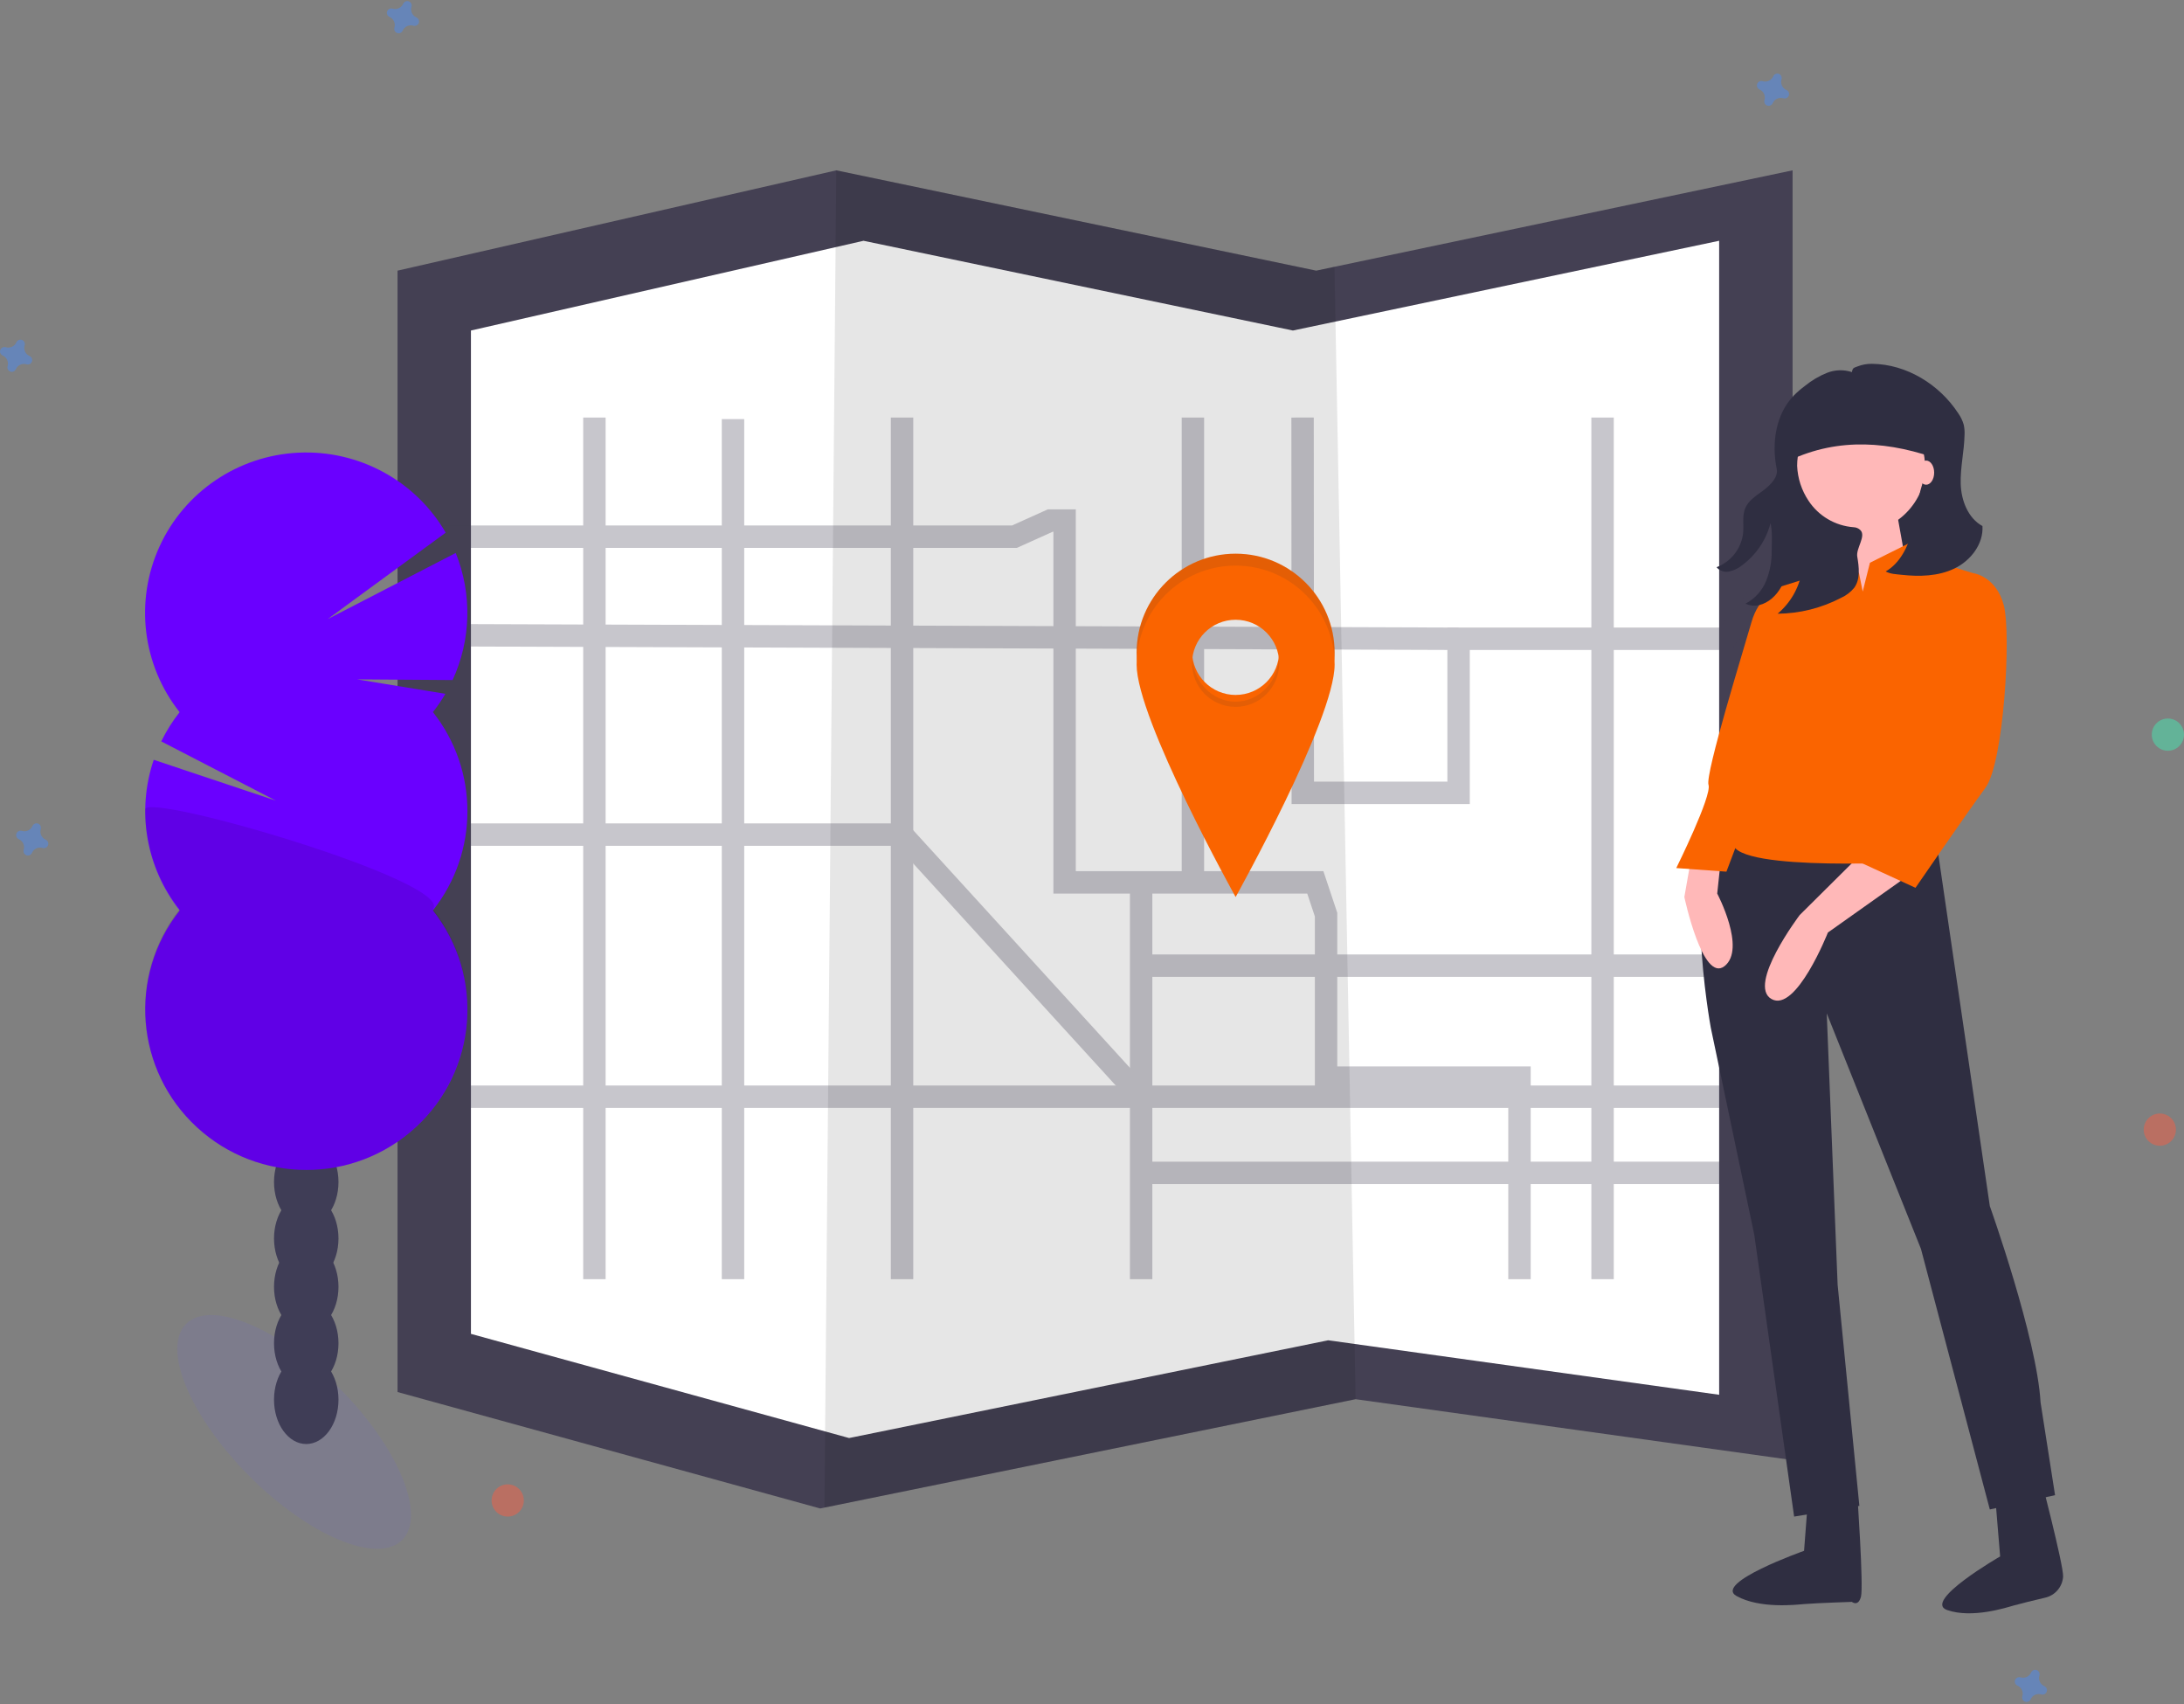 <svg width="482" height="376" viewBox="0 0 482 376" fill="none" xmlns="http://www.w3.org/2000/svg">
<rect x="0" y="0" width="482" height="376" fill="#808080" stroke="none"/>
<path d="M395.615 37.583V322.148L299.179 308.71L181.95 332.626L181.006 332.819L87.731 307.129V59.716L184.563 37.583L290.484 59.716L294.511 58.866L395.615 37.583Z" fill="#444053"/>
<path d="M379.409 53.123V307.734L293.127 295.711L188.237 317.109L187.391 317.279L103.935 294.296V72.924L190.577 53.123L285.345 72.924L288.949 72.166L379.409 53.123Z" fill="white"/>
<path opacity="0.5" d="M91.905 3.85C90.995 3.453 90.527 2.438 90.816 1.488C90.839 1.418 90.853 1.345 90.859 1.272C90.885 0.84 90.626 0.443 90.22 0.293C89.815 0.144 89.359 0.277 89.099 0.622C89.055 0.682 89.019 0.747 88.99 0.815C88.594 1.725 87.578 2.193 86.629 1.903C86.559 1.881 86.486 1.867 86.412 1.861C85.981 1.835 85.583 2.094 85.434 2.5C85.284 2.905 85.418 3.361 85.763 3.621C85.823 3.665 85.887 3.701 85.955 3.73C86.865 4.126 87.334 5.142 87.044 6.091C87.021 6.161 87.007 6.234 87.002 6.308C86.975 6.739 87.235 7.137 87.64 7.286C88.046 7.436 88.501 7.302 88.762 6.957C88.805 6.897 88.842 6.833 88.87 6.765C89.266 5.855 90.282 5.386 91.231 5.676C91.302 5.699 91.374 5.713 91.448 5.718C91.88 5.745 92.277 5.485 92.427 5.08C92.576 4.674 92.443 4.218 92.097 3.958C92.038 3.915 91.973 3.878 91.905 3.85Z" fill="#4D8AF0"/>
<path opacity="0.5" d="M10.089 185.267C9.179 184.87 8.71 183.855 9 182.905C9.023 182.835 9.037 182.762 9.043 182.689C9.069 182.257 8.809 181.86 8.404 181.71C7.998 181.56 7.543 181.694 7.282 182.039C7.239 182.099 7.202 182.164 7.174 182.232C6.778 183.142 5.762 183.61 4.813 183.32C4.742 183.298 4.67 183.284 4.596 183.278C4.165 183.252 3.767 183.511 3.617 183.917C3.468 184.322 3.602 184.778 3.947 185.038C4.006 185.082 4.071 185.118 4.139 185.147C5.049 185.543 5.517 186.559 5.228 187.508C5.205 187.578 5.191 187.651 5.185 187.725C5.159 188.156 5.418 188.554 5.824 188.703C6.23 188.853 6.685 188.719 6.945 188.374C6.989 188.314 7.025 188.25 7.054 188.181C7.45 187.272 8.466 186.803 9.415 187.093C9.485 187.115 9.558 187.13 9.632 187.135C10.063 187.162 10.461 186.902 10.61 186.497C10.76 186.091 10.626 185.635 10.281 185.375C10.221 185.332 10.157 185.295 10.089 185.267Z" fill="#4D8AF0"/>
<path opacity="0.5" d="M419.75 122.956C421.714 122.956 423.307 121.363 423.307 119.399C423.307 117.434 421.714 115.841 419.75 115.841C417.785 115.841 416.192 117.434 416.192 119.399C416.192 121.363 417.785 122.956 419.75 122.956Z" fill="#F55F44"/>
<path opacity="0.5" d="M112.051 334.609C114.016 334.609 115.609 333.016 115.609 331.052C115.609 329.087 114.016 327.494 112.051 327.494C110.087 327.494 108.494 329.087 108.494 331.052C108.494 333.016 110.087 334.609 112.051 334.609Z" fill="#F55F44"/>
<path opacity="0.5" d="M476.665 252.793C478.629 252.793 480.222 251.201 480.222 249.236C480.222 247.272 478.629 245.679 476.665 245.679C474.7 245.679 473.107 247.272 473.107 249.236C473.107 251.201 474.7 252.793 476.665 252.793Z" fill="#F55F44"/>
<path opacity="0.5" d="M394.266 19.857C393.356 19.461 392.888 18.445 393.178 17.496C393.2 17.425 393.215 17.353 393.22 17.279C393.247 16.848 392.987 16.45 392.581 16.3C392.176 16.151 391.72 16.285 391.46 16.63C391.416 16.689 391.38 16.754 391.352 16.822C390.955 17.732 389.94 18.2 388.99 17.911C388.92 17.888 388.847 17.874 388.774 17.868C388.342 17.842 387.945 18.102 387.795 18.507C387.645 18.913 387.779 19.368 388.124 19.628C388.184 19.672 388.249 19.709 388.317 19.737C389.227 20.133 389.695 21.149 389.405 22.098C389.383 22.169 389.368 22.241 389.363 22.315C389.337 22.746 389.596 23.144 390.002 23.294C390.407 23.443 390.863 23.309 391.123 22.964C391.167 22.905 391.203 22.84 391.231 22.772C391.628 21.862 392.643 21.394 393.593 21.683C393.663 21.706 393.736 21.72 393.809 21.726C394.241 21.752 394.639 21.492 394.788 21.087C394.938 20.681 394.804 20.226 394.459 19.965C394.399 19.922 394.335 19.886 394.266 19.857Z" fill="#4D8AF0"/>
<path opacity="0.5" d="M451.181 372.019C450.271 371.623 449.803 370.608 450.093 369.658C450.115 369.588 450.13 369.515 450.135 369.442C450.162 369.01 449.902 368.612 449.496 368.463C449.091 368.313 448.635 368.447 448.375 368.792C448.332 368.852 448.295 368.916 448.267 368.985C447.87 369.895 446.855 370.363 445.905 370.073C445.835 370.051 445.762 370.036 445.689 370.031C445.257 370.004 444.86 370.264 444.71 370.67C444.56 371.075 444.694 371.531 445.039 371.791C445.099 371.834 445.164 371.871 445.232 371.899C446.142 372.296 446.61 373.311 446.32 374.261C446.298 374.331 446.284 374.404 446.278 374.477C446.252 374.909 446.511 375.306 446.917 375.456C447.322 375.606 447.778 375.472 448.038 375.127C448.082 375.067 448.118 375.002 448.147 374.934C448.543 374.024 449.558 373.556 450.508 373.846C450.578 373.868 450.651 373.882 450.725 373.888C451.156 373.914 451.554 373.655 451.703 373.249C451.853 372.844 451.719 372.388 451.374 372.128C451.314 372.084 451.25 372.048 451.181 372.019Z" fill="#4D8AF0"/>
<path opacity="0.5" d="M6.532 78.551C5.622 78.154 5.154 77.139 5.443 76.19C5.466 76.119 5.48 76.046 5.486 75.973C5.512 75.541 5.253 75.144 4.847 74.994C4.442 74.845 3.986 74.978 3.726 75.324C3.682 75.383 3.646 75.448 3.617 75.516C3.221 76.426 2.205 76.894 1.256 76.605C1.186 76.582 1.113 76.568 1.039 76.562C0.608 76.536 0.21 76.795 0.061 77.201C-0.089 77.606 0.045 78.062 0.39 78.322C0.45 78.366 0.514 78.402 0.582 78.431C1.492 78.827 1.961 79.843 1.671 80.792C1.648 80.862 1.634 80.935 1.629 81.009C1.602 81.44 1.862 81.838 2.267 81.987C2.673 82.137 3.128 82.003 3.389 81.658C3.432 81.598 3.469 81.534 3.497 81.466C3.893 80.556 4.909 80.087 5.858 80.377C5.929 80.4 6.001 80.414 6.075 80.419C6.507 80.446 6.904 80.186 7.054 79.781C7.203 79.375 7.07 78.919 6.724 78.659C6.665 78.616 6.6 78.579 6.532 78.551Z" fill="#4D8AF0"/>
<path opacity="0.5" d="M44.465 140.742C46.43 140.742 48.023 139.149 48.023 137.184C48.023 135.22 46.43 133.627 44.465 133.627C42.501 133.627 40.908 135.22 40.908 137.184C40.908 139.149 42.501 140.742 44.465 140.742Z" fill="#47E6B1"/>
<path opacity="0.5" d="M478.443 165.642C480.408 165.642 482 164.049 482 162.085C482 160.12 480.408 158.528 478.443 158.528C476.478 158.528 474.886 160.12 474.886 162.085C474.886 164.049 476.478 165.642 478.443 165.642Z" fill="#47E6B1"/>
<path opacity="0.1" d="M181.95 332.626L184.563 37.583L290.484 59.716L294.511 58.866L299.179 308.71L181.95 332.626Z" fill="black"/>
<g opacity="0.3">
<path d="M287.474 92.125L287.521 174.925H321.906V140.936H380.795L387.712 132.067" stroke="#444053" stroke-width="4.948"/>
<path d="M96.032 118.407H223.889L231.793 114.85H234.955V194.687H290.287L292.659 201.801V237.767H335.344V282.23" stroke="#444053" stroke-width="4.948"/>
<path d="M251.844 282.23V194.687" stroke="#444053" stroke-width="4.948"/>
<path d="M387.71 258.777H251.842" stroke="#444053" stroke-width="4.948"/>
<path d="M353.682 92.125V282.23" stroke="#444053" stroke-width="4.948"/>
<path d="M95.637 241.972H387.711" stroke="#444053" stroke-width="4.948"/>
<path d="M131.184 282.23V92.125" stroke="#444053" stroke-width="4.948"/>
<path d="M199.077 92.125V282.23" stroke="#444053" stroke-width="4.948"/>
<path d="M96.032 140.145L321.906 140.935" stroke="#444053" stroke-width="4.948"/>
<path d="M161.771 92.469V282.23" stroke="#444053" stroke-width="4.948"/>
<path d="M95.637 184.142H199.076L251.843 241.972" stroke="#444053" stroke-width="4.948"/>
<path d="M263.273 92.125V194.687" stroke="#444053" stroke-width="4.948"/>
<path d="M251.842 213.057H387.71" stroke="#444053" stroke-width="4.948"/>
</g>
<path fill-rule="evenodd" clip-rule="evenodd" d="M250.85 144.01C250.85 131.944 260.631 122.162 272.698 122.162C284.764 122.162 294.546 131.944 294.546 144.01C294.546 156.093 272.698 195.28 272.698 195.28C272.698 195.28 250.85 156.077 250.85 144.01ZM263.086 143.718C263.086 149.026 267.39 153.33 272.698 153.33V153.326C278.005 153.326 282.308 149.025 282.31 143.718C282.31 138.409 278.007 134.106 272.698 134.106C267.39 134.106 263.086 138.409 263.086 143.718Z" fill="#FA6400"/>
<path opacity="0.1" fill-rule="evenodd" clip-rule="evenodd" d="M250.85 144.01C250.85 131.944 260.631 122.162 272.698 122.162C284.764 122.162 294.546 131.944 294.546 144.01C294.546 156.093 272.698 195.28 272.698 195.28C272.698 195.28 250.85 156.077 250.85 144.01ZM263.086 144.459C263.086 150.177 267.39 154.812 272.698 154.812V154.808C278.005 154.808 282.308 150.175 282.31 144.459C282.31 138.741 278.007 134.106 272.698 134.106C267.39 134.106 263.086 138.741 263.086 144.459Z" fill="#1E2933"/>
<path fill-rule="evenodd" clip-rule="evenodd" d="M250.85 146.642C250.85 134.576 260.631 124.794 272.698 124.794C284.764 124.794 294.546 134.576 294.546 146.642C294.546 158.724 272.698 197.911 272.698 197.911C272.698 197.911 250.85 158.709 250.85 146.642ZM263.086 146.35C263.086 151.658 267.39 155.962 272.698 155.962V155.958C278.005 155.958 282.308 151.657 282.31 146.35C282.31 141.041 278.007 136.738 272.698 136.738C267.39 136.738 263.086 141.041 263.086 146.35Z" fill="#FA6400"/>
<path opacity="0.1" d="M88.758 339.773C94.182 334.35 87.905 319.28 74.738 306.114C61.572 292.948 46.502 286.671 41.079 292.094C35.656 297.517 41.932 312.587 55.099 325.753C68.265 338.92 83.335 345.197 88.758 339.773Z" fill="#6C63FF"/>
<path d="M67.587 318.601C71.516 318.601 74.701 314.222 74.701 308.819C74.701 303.417 71.516 299.037 67.587 299.037C63.658 299.037 60.473 303.417 60.473 308.819C60.473 314.222 63.658 318.601 67.587 318.601Z" fill="#3F3D56"/>
<path d="M67.587 306.151C71.516 306.151 74.701 301.772 74.701 296.369C74.701 290.966 71.516 286.587 67.587 286.587C63.658 286.587 60.473 290.966 60.473 296.369C60.473 301.772 63.658 306.151 67.587 306.151Z" fill="#3F3D56"/>
<path d="M67.587 293.701C71.516 293.701 74.701 289.321 74.701 283.919C74.701 278.516 71.516 274.137 67.587 274.137C63.658 274.137 60.473 278.516 60.473 283.919C60.473 289.321 63.658 293.701 67.587 293.701Z" fill="#3F3D56"/>
<path d="M67.587 283.03C71.516 283.03 74.701 278.65 74.701 273.247C74.701 267.845 71.516 263.465 67.587 263.465C63.658 263.465 60.473 267.845 60.473 273.247C60.473 278.65 63.658 283.03 67.587 283.03Z" fill="#3F3D56"/>
<path d="M67.587 270.579C71.516 270.579 74.701 266.2 74.701 260.797C74.701 255.394 71.516 251.015 67.587 251.015C63.658 251.015 60.473 255.394 60.473 260.797C60.473 266.2 63.658 270.579 67.587 270.579Z" fill="#3F3D56"/>
<path d="M67.587 258.129C71.516 258.129 74.701 254.148 74.701 249.236C74.701 244.325 71.516 240.343 67.587 240.343C63.658 240.343 60.473 244.325 60.473 249.236C60.473 254.148 63.658 258.129 67.587 258.129Z" fill="#3F3D56"/>
<path d="M95.529 157.127C96.544 155.843 97.469 154.49 98.296 153.079L78.79 149.891L99.886 150.043C103.976 141.188 104.226 131.048 100.578 122.004L72.281 136.619L98.365 117.522C91.705 106.048 79.164 99.239 65.866 99.875C52.568 100.511 40.742 108.488 35.219 120.544C29.696 132.601 31.403 146.718 39.641 157.127C38.06 159.125 36.701 161.287 35.588 163.577L60.903 176.657L33.928 167.639C30.08 178.968 32.236 191.466 39.662 200.868C28.198 215.375 29.861 236.214 43.482 248.737C57.104 261.26 78.108 261.26 91.729 248.737C105.35 236.214 107.014 215.375 95.549 200.868C105.694 188.03 105.694 169.951 95.549 157.113L95.529 157.127Z" fill="#6A00FF"/>
<path opacity="0.1" d="M32.015 178.616C32.002 186.591 34.684 194.337 39.628 200.598C28.157 215.172 29.822 236.11 43.45 248.693C57.079 261.275 78.094 261.275 91.723 248.693C105.352 236.11 107.016 215.172 95.546 200.598C100.314 194.552 32.015 174.625 32.015 178.616Z" fill="black"/>
<path d="M393.069 134.591L425.988 135.406L430.42 96.277H393.069V134.591Z" fill="#2F2E41"/>
<path d="M427.149 184.215L439.146 266.105C439.146 266.105 449.543 295.239 450.343 309.412L453.542 329.885L439.146 333.034L423.95 275.554L403.155 223.585L405.555 283.428L410.353 332.247L395.957 334.609L387.159 272.404L377.562 226.735C377.562 226.735 370.364 187.365 381.561 183.428L427.149 184.215Z" fill="#2F2E41"/>
<path d="M439.814 323.937L441.422 343.405C441.422 343.405 424.212 353.31 429.734 355.23C435.256 357.15 442.814 354.68 444.36 354.244C445.993 353.783 449.041 353.048 451.347 352.504C453.539 352.005 455.147 350.142 455.314 347.91L455.318 347.839C455.457 345.443 450.028 324.625 450.028 324.625L439.814 323.937Z" fill="#2F2E41"/>
<path d="M399.539 323.937L398.151 342.165C398.151 342.165 378.076 349.262 383.251 352.136C388.426 355.01 396.511 354.044 398.151 353.912C401.176 353.67 408.702 353.428 408.702 353.428C408.702 353.428 410.093 354.575 410.704 352.298C411.315 350.022 409.889 329.685 409.889 329.685L399.539 323.937Z" fill="#2F2E41"/>
<path d="M409.966 117.62C418.315 117.62 425.084 110.851 425.084 102.502C425.084 94.152 418.315 87.384 409.966 87.384C401.616 87.384 394.848 94.152 394.848 102.502C394.848 110.851 401.616 117.62 409.966 117.62Z" fill="#FFB8B8"/>
<path d="M418.479 112.284L421.528 129.24L408.569 135.406L405.521 113.825L418.479 112.284Z" fill="#FFB8B8"/>
<path d="M419.749 194.168L403.41 205.749C403.41 205.749 396.407 223.506 390.961 220.418C385.514 217.33 397.185 201.889 397.185 201.889L410.412 188.764L419.749 194.168Z" fill="#FFB8B8"/>
<path d="M373.34 188.764L371.727 197.912C371.727 197.912 375.759 216.972 380.598 213.16C385.438 209.348 378.985 197.15 378.985 197.15L379.792 189.526L373.34 188.764Z" fill="#FFB8B8"/>
<path d="M411.092 130.521L412.683 124.165L422.231 119.399L425.413 123.371L435.756 126.549L423.822 190.105C423.822 190.105 383.245 192.488 382.45 186.132C381.654 179.777 390.406 162.299 390.406 162.299C390.406 162.299 388.019 153.56 388.815 148.793L391.997 129.726L404.727 125.754L407.634 122.242L410.296 126.549L411.092 130.521Z" fill="#FA6400"/>
<path d="M433.307 128.089L435.746 126.513C435.746 126.513 440.622 127.301 442.248 133.607C443.873 139.913 442.248 168.29 438.184 173.807C434.12 179.325 422.741 195.878 422.741 195.878L407.299 188.784L423.554 170.655L427.618 147.795L433.307 128.089Z" fill="#FA6400"/>
<path d="M398.406 131.666L392.082 130.07C392.082 130.07 388.129 131.666 386.548 137.253C384.968 142.84 376.272 170.773 377.063 173.167C377.853 175.561 369.948 191.523 369.948 191.523L381.015 192.321L387.339 175.561L393.663 158.801L398.406 131.666Z" fill="#FA6400"/>
<path d="M437.519 116.065C434.317 114.315 432.827 110.388 432.72 106.755C432.614 103.122 433.5 99.526 433.569 95.892C433.605 95.148 433.541 94.403 433.38 93.677C433.114 92.775 432.701 91.922 432.155 91.155C427.992 84.806 420.754 80.34 413.13 80.27C412.028 80.256 410.935 80.456 409.911 80.859C409.122 81.173 408.865 81.135 408.714 82.098C406.908 81.505 404.949 81.567 403.185 82.273C401.437 82.98 399.807 83.946 398.349 85.138C397.483 85.779 396.666 86.483 395.905 87.244C391.876 91.397 390.948 97.798 392.115 103.452C392.495 105.291 390.674 107.065 389.168 108.194C387.661 109.324 385.922 110.36 385.182 112.087C384.47 113.747 384.861 115.646 384.718 117.446C384.39 120.916 382.112 123.901 378.841 125.148C379.507 125.942 380.557 126.309 381.576 126.105C382.62 125.886 383.597 125.423 384.427 124.755C387.545 122.455 389.776 119.161 390.747 115.423C391.19 117.425 391.018 119.491 391.002 121.541C391.041 123.829 390.617 126.102 389.756 128.224C388.881 130.356 387.278 132.113 385.229 133.185C387.205 134.148 389.383 133.45 391.057 132.029C392.732 130.609 393.721 128.547 394.411 126.468C395.535 123.081 395.991 119.509 395.754 115.949C397.592 119.029 398.264 122.66 397.648 126.189C397.005 129.787 395.117 133.048 392.311 135.406C397.203 135.365 402.013 134.159 406.341 131.89C407.458 131.386 408.443 130.632 409.218 129.685C410.611 127.763 410.281 125.141 409.891 122.804C409.582 120.956 411.903 118.284 410.574 116.956C410.179 116.568 409.651 116.342 409.096 116.325C405.045 116.023 401.365 113.865 399.137 110.484C397.604 108.191 396.734 105.523 396.62 102.771C396.623 97.251 399.877 92.245 404.935 89.979C409.994 87.713 415.918 88.608 420.073 92.265C424.227 95.922 425.842 101.664 424.199 106.936C423.719 108.489 423.376 110.08 423.172 111.693C422.931 113.563 422.549 115.413 422.027 117.226C421.022 120.711 419.318 124.266 416.165 126.084C417.225 126.66 418.451 126.686 419.651 126.818C423.607 127.252 427.767 127.156 431.348 125.427C434.928 123.698 437.774 120.017 437.519 116.065Z" fill="#2F2E41"/>
<path d="M428.641 101.613C417.17 97.338 405.862 96.426 394.848 101.613V92.996C394.848 89.896 397.55 87.384 400.883 87.384H423.873C425.137 87.384 426.35 87.851 427.244 88.682C428.139 89.514 428.641 90.642 428.641 91.817V101.613Z" fill="#2F2E41"/>
<path d="M425.085 106.948C426.068 106.948 426.864 105.754 426.864 104.28C426.864 102.807 426.068 101.613 425.085 101.613C424.103 101.613 423.307 102.807 423.307 104.28C423.307 105.754 424.103 106.948 425.085 106.948Z" fill="#FFB8B8"/>
</svg>
